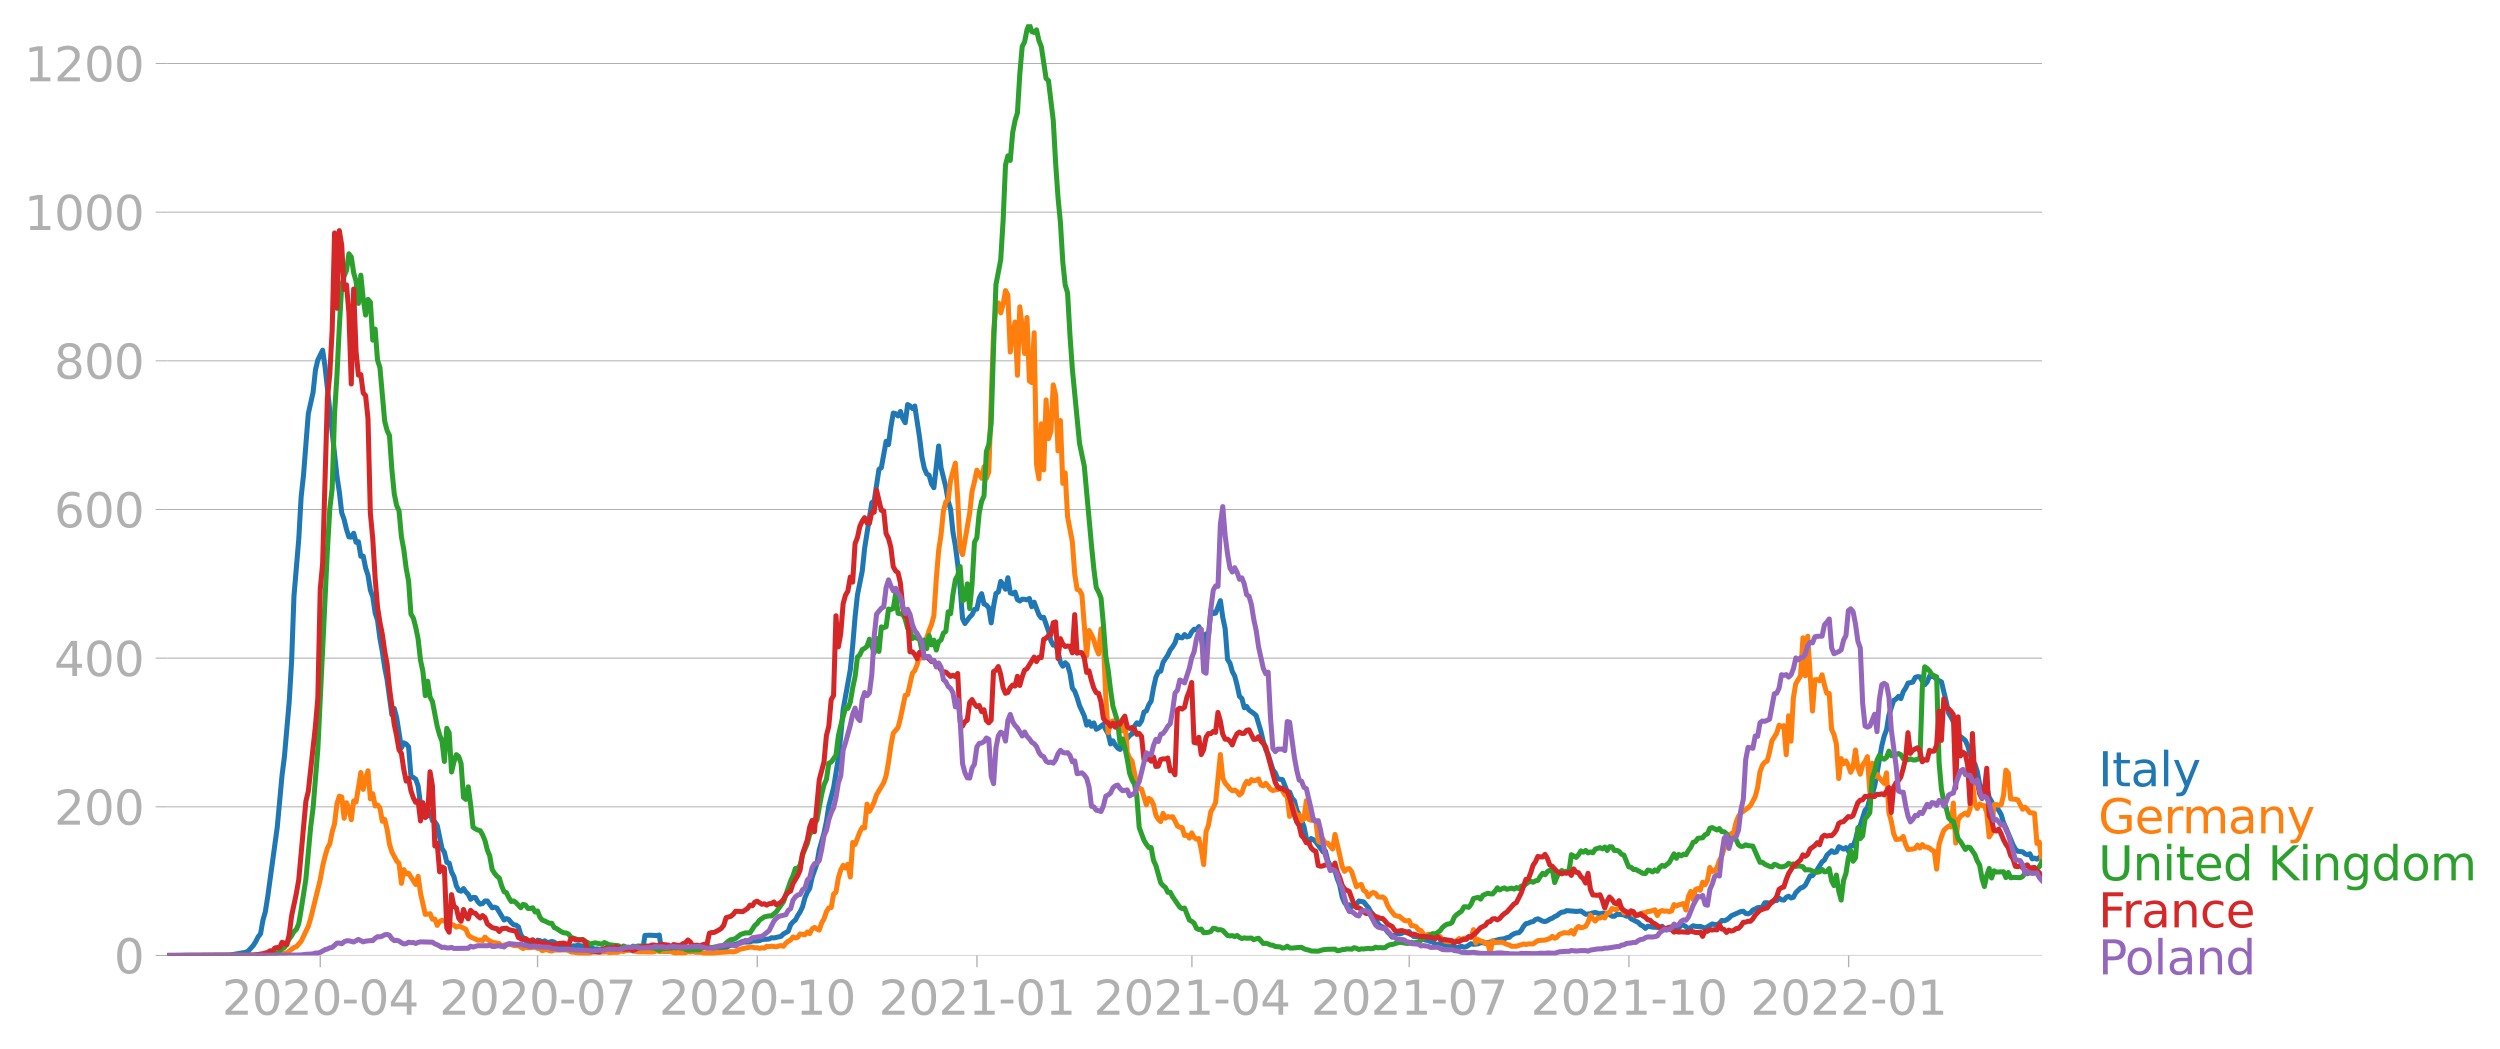 <svg xmlns:xlink="http://www.w3.org/1999/xlink" width="992.186" height="416.199" viewBox="0 0 744.14 312.149" xmlns="http://www.w3.org/2000/svg"><defs><style>*{stroke-linejoin:round;stroke-linecap:butt}</style></defs><g id="figure_1"><path d="M0 312.15h744.14V0H0v312.15z" style="fill:none" id="patch_1"/><g id="axes_1"><path d="M49.83 284.4h558V7.2h-558v277.2z" style="fill:none" id="patch_2"/><g id="matplotlib.axis_1"><g id="xtick_1"><g id="line2d_1"><defs><path id="ma33c005850" d="M0 0v3.5" style="stroke:#b0b0b0;stroke-width:.4"/></defs><use xlink:href="#ma33c005850" x="95.323" y="284.4" style="fill:#b0b0b0;stroke:#b0b0b0;stroke-width:.4"/></g><g style="fill:#b0b0b0" transform="matrix(.14 0 0 -.14 66.075 302.038)" id="text_1"><defs><path id="DejaVuSans-32" d="M1228 531h2203V0H469v531q359 372 979 998 621 627 780 809 303 340 423 576 121 236 121 464 0 372-261 606-261 235-680 235-297 0-627-103-329-103-704-313v638q381 153 712 231 332 78 607 78 725 0 1156-363 431-362 431-968 0-288-108-546-107-257-392-607-78-91-497-524-418-433-1181-1211z" transform="scale(.016)"/><path id="DejaVuSans-30" d="M2034 4250q-487 0-733-480-245-479-245-1442 0-959 245-1439 246-480 733-480 491 0 736 480 246 480 246 1439 0 963-246 1442-245 480-736 480zm0 500q785 0 1199-621 414-620 414-1801 0-1178-414-1799Q2819-91 2034-91q-784 0-1198 620-414 621-414 1799 0 1181 414 1801 414 621 1198 621z" transform="scale(.016)"/><path id="DejaVuSans-2d" d="M313 2009h1684v-512H313v512z" transform="scale(.016)"/><path id="DejaVuSans-34" d="M2419 4116 825 1625h1594v2491zm-166 550h794V1625h666v-525h-666V0h-628v1100H313v609l1940 2957z" transform="scale(.016)"/></defs><use xlink:href="#DejaVuSans-32"/><use xlink:href="#DejaVuSans-30" x="63.623"/><use xlink:href="#DejaVuSans-32" x="127.246"/><use xlink:href="#DejaVuSans-30" x="190.869"/><use xlink:href="#DejaVuSans-2d" x="254.492"/><use xlink:href="#DejaVuSans-30" x="290.576"/><use xlink:href="#DejaVuSans-34" x="354.199"/></g></g><g id="xtick_2"><use xlink:href="#ma33c005850" x="160.008" y="284.4" style="fill:#b0b0b0;stroke:#b0b0b0;stroke-width:.4" id="line2d_2"/><g style="fill:#b0b0b0" transform="matrix(.14 0 0 -.14 130.76 302.038)" id="text_2"><defs><path id="DejaVuSans-37" d="M525 4666h3000v-269L1831 0h-659l1594 4134H525v532z" transform="scale(.016)"/></defs><use xlink:href="#DejaVuSans-32"/><use xlink:href="#DejaVuSans-30" x="63.623"/><use xlink:href="#DejaVuSans-32" x="127.246"/><use xlink:href="#DejaVuSans-30" x="190.869"/><use xlink:href="#DejaVuSans-2d" x="254.492"/><use xlink:href="#DejaVuSans-30" x="290.576"/><use xlink:href="#DejaVuSans-37" x="354.199"/></g></g><g id="xtick_3"><use xlink:href="#ma33c005850" x="225.405" y="284.4" style="fill:#b0b0b0;stroke:#b0b0b0;stroke-width:.4" id="line2d_3"/><g style="fill:#b0b0b0" transform="matrix(.14 0 0 -.14 196.157 302.038)" id="text_3"><defs><path id="DejaVuSans-31" d="M794 531h1031v3560L703 3866v575l1116 225h631V531h1031V0H794v531z" transform="scale(.016)"/></defs><use xlink:href="#DejaVuSans-32"/><use xlink:href="#DejaVuSans-30" x="63.623"/><use xlink:href="#DejaVuSans-32" x="127.246"/><use xlink:href="#DejaVuSans-30" x="190.869"/><use xlink:href="#DejaVuSans-2d" x="254.492"/><use xlink:href="#DejaVuSans-31" x="290.576"/><use xlink:href="#DejaVuSans-30" x="354.199"/></g></g><g id="xtick_4"><use xlink:href="#ma33c005850" x="290.801" y="284.4" style="fill:#b0b0b0;stroke:#b0b0b0;stroke-width:.4" id="line2d_4"/><g style="fill:#b0b0b0" transform="matrix(.14 0 0 -.14 261.553 302.038)" id="text_4"><use xlink:href="#DejaVuSans-32"/><use xlink:href="#DejaVuSans-30" x="63.623"/><use xlink:href="#DejaVuSans-32" x="127.246"/><use xlink:href="#DejaVuSans-31" x="190.869"/><use xlink:href="#DejaVuSans-2d" x="254.492"/><use xlink:href="#DejaVuSans-30" x="290.576"/><use xlink:href="#DejaVuSans-31" x="354.199"/></g></g><g id="xtick_5"><use xlink:href="#ma33c005850" x="354.775" y="284.4" style="fill:#b0b0b0;stroke:#b0b0b0;stroke-width:.4" id="line2d_5"/><g style="fill:#b0b0b0" transform="matrix(.14 0 0 -.14 325.527 302.038)" id="text_5"><use xlink:href="#DejaVuSans-32"/><use xlink:href="#DejaVuSans-30" x="63.623"/><use xlink:href="#DejaVuSans-32" x="127.246"/><use xlink:href="#DejaVuSans-31" x="190.869"/><use xlink:href="#DejaVuSans-2d" x="254.492"/><use xlink:href="#DejaVuSans-30" x="290.576"/><use xlink:href="#DejaVuSans-34" x="354.199"/></g></g><g id="xtick_6"><use xlink:href="#ma33c005850" x="419.461" y="284.4" style="fill:#b0b0b0;stroke:#b0b0b0;stroke-width:.4" id="line2d_6"/><g style="fill:#b0b0b0" transform="matrix(.14 0 0 -.14 390.213 302.038)" id="text_6"><use xlink:href="#DejaVuSans-32"/><use xlink:href="#DejaVuSans-30" x="63.623"/><use xlink:href="#DejaVuSans-32" x="127.246"/><use xlink:href="#DejaVuSans-31" x="190.869"/><use xlink:href="#DejaVuSans-2d" x="254.492"/><use xlink:href="#DejaVuSans-30" x="290.576"/><use xlink:href="#DejaVuSans-37" x="354.199"/></g></g><g id="xtick_7"><use xlink:href="#ma33c005850" x="484.857" y="284.4" style="fill:#b0b0b0;stroke:#b0b0b0;stroke-width:.4" id="line2d_7"/><g style="fill:#b0b0b0" transform="matrix(.14 0 0 -.14 455.609 302.038)" id="text_7"><use xlink:href="#DejaVuSans-32"/><use xlink:href="#DejaVuSans-30" x="63.623"/><use xlink:href="#DejaVuSans-32" x="127.246"/><use xlink:href="#DejaVuSans-31" x="190.869"/><use xlink:href="#DejaVuSans-2d" x="254.492"/><use xlink:href="#DejaVuSans-31" x="290.576"/><use xlink:href="#DejaVuSans-30" x="354.199"/></g></g><g id="xtick_8"><use xlink:href="#ma33c005850" x="550.253" y="284.4" style="fill:#b0b0b0;stroke:#b0b0b0;stroke-width:.4" id="line2d_8"/><g style="fill:#b0b0b0" transform="matrix(.14 0 0 -.14 521.005 302.038)" id="text_8"><use xlink:href="#DejaVuSans-32"/><use xlink:href="#DejaVuSans-30" x="63.623"/><use xlink:href="#DejaVuSans-32" x="127.246"/><use xlink:href="#DejaVuSans-32" x="190.869"/><use xlink:href="#DejaVuSans-2d" x="254.492"/><use xlink:href="#DejaVuSans-30" x="290.576"/><use xlink:href="#DejaVuSans-31" x="354.199"/></g></g></g><g id="matplotlib.axis_2"><g id="ytick_1"><path d="M49.83 284.4h558" clip-path="url(#p6f557801d2)" style="fill:none;stroke:#b0b0b0;stroke-width:.3;stroke-linecap:square" id="line2d_9"/><g id="line2d_10"><defs><path id="m633c1eaaa5" d="M0 0h-3.5" style="stroke:#b0b0b0;stroke-width:.3"/></defs><use xlink:href="#m633c1eaaa5" x="49.83" y="284.4" style="fill:#b0b0b0;stroke:#b0b0b0;stroke-width:.3"/></g><use xlink:href="#DejaVuSans-30" style="fill:#b0b0b0" transform="matrix(.14 0 0 -.14 33.922 289.719)" id="text_9"/></g><g id="ytick_2"><path d="M49.83 240.15h558" clip-path="url(#p6f557801d2)" style="fill:none;stroke:#b0b0b0;stroke-width:.3;stroke-linecap:square" id="line2d_11"/><use xlink:href="#m633c1eaaa5" x="49.83" y="240.149" style="fill:#b0b0b0;stroke:#b0b0b0;stroke-width:.3" id="line2d_12"/><g style="fill:#b0b0b0" transform="matrix(.14 0 0 -.14 16.108 245.468)" id="text_10"><use xlink:href="#DejaVuSans-32"/><use xlink:href="#DejaVuSans-30" x="63.623"/><use xlink:href="#DejaVuSans-30" x="127.246"/></g></g><g id="ytick_3"><path d="M49.83 195.898h558" clip-path="url(#p6f557801d2)" style="fill:none;stroke:#b0b0b0;stroke-width:.3;stroke-linecap:square" id="line2d_13"/><use xlink:href="#m633c1eaaa5" x="49.83" y="195.898" style="fill:#b0b0b0;stroke:#b0b0b0;stroke-width:.3" id="line2d_14"/><g style="fill:#b0b0b0" transform="matrix(.14 0 0 -.14 16.108 201.217)" id="text_11"><use xlink:href="#DejaVuSans-34"/><use xlink:href="#DejaVuSans-30" x="63.623"/><use xlink:href="#DejaVuSans-30" x="127.246"/></g></g><g id="ytick_4"><path d="M49.83 151.647h558" clip-path="url(#p6f557801d2)" style="fill:none;stroke:#b0b0b0;stroke-width:.3;stroke-linecap:square" id="line2d_15"/><use xlink:href="#m633c1eaaa5" x="49.83" y="151.647" style="fill:#b0b0b0;stroke:#b0b0b0;stroke-width:.3" id="line2d_16"/><g style="fill:#b0b0b0" transform="matrix(.14 0 0 -.14 16.108 156.966)" id="text_12"><defs><path id="DejaVuSans-36" d="M2113 2584q-425 0-674-291-248-290-248-796 0-503 248-796 249-292 674-292t673 292q248 293 248 796 0 506-248 796-248 291-673 291zm1253 1979v-575q-238 112-480 171-242 60-480 60-625 0-955-422-329-422-376-1275 184 272 462 417 279 145 613 145 703 0 1111-427 408-426 408-1160 0-719-425-1154Q2819-91 2113-91q-810 0-1238 620-428 621-428 1799 0 1106 525 1764t1409 658q238 0 480-47t505-140z" transform="scale(.016)"/></defs><use xlink:href="#DejaVuSans-36"/><use xlink:href="#DejaVuSans-30" x="63.623"/><use xlink:href="#DejaVuSans-30" x="127.246"/></g></g><g id="ytick_5"><path d="M49.83 107.397h558" clip-path="url(#p6f557801d2)" style="fill:none;stroke:#b0b0b0;stroke-width:.3;stroke-linecap:square" id="line2d_17"/><use xlink:href="#m633c1eaaa5" x="49.83" y="107.397" style="fill:#b0b0b0;stroke:#b0b0b0;stroke-width:.3" id="line2d_18"/><g style="fill:#b0b0b0" transform="matrix(.14 0 0 -.14 16.108 112.715)" id="text_13"><defs><path id="DejaVuSans-38" d="M2034 2216q-450 0-708-241-257-241-257-662 0-422 257-663 258-241 708-241t709 242q260 243 260 662 0 421-258 662-257 241-711 241zm-631 268q-406 100-633 378-226 279-226 679 0 559 398 884 399 325 1092 325 697 0 1094-325t397-884q0-400-227-679-226-278-629-378 456-106 710-416 255-309 255-755 0-679-414-1042Q2806-91 2034-91q-771 0-1186 362-414 363-414 1042 0 446 256 755 257 310 713 416zm-231 997q0-362 226-565 227-203 636-203 407 0 636 203 230 203 230 565 0 363-230 566-229 203-636 203-409 0-636-203-226-203-226-566z" transform="scale(.016)"/></defs><use xlink:href="#DejaVuSans-38"/><use xlink:href="#DejaVuSans-30" x="63.623"/><use xlink:href="#DejaVuSans-30" x="127.246"/></g></g><g id="ytick_6"><path d="M49.83 63.146h558" clip-path="url(#p6f557801d2)" style="fill:none;stroke:#b0b0b0;stroke-width:.3;stroke-linecap:square" id="line2d_19"/><use xlink:href="#m633c1eaaa5" x="49.83" y="63.146" style="fill:#b0b0b0;stroke:#b0b0b0;stroke-width:.3" id="line2d_20"/><g style="fill:#b0b0b0" transform="matrix(.14 0 0 -.14 7.2 68.465)" id="text_14"><use xlink:href="#DejaVuSans-31"/><use xlink:href="#DejaVuSans-30" x="63.623"/><use xlink:href="#DejaVuSans-30" x="127.246"/><use xlink:href="#DejaVuSans-30" x="190.869"/></g></g><g id="ytick_7"><path d="M49.83 18.895h558" clip-path="url(#p6f557801d2)" style="fill:none;stroke:#b0b0b0;stroke-width:.3;stroke-linecap:square" id="line2d_21"/><use xlink:href="#m633c1eaaa5" x="49.83" y="18.895" style="fill:#b0b0b0;stroke:#b0b0b0;stroke-width:.3" id="line2d_22"/><g style="fill:#b0b0b0" transform="matrix(.14 0 0 -.14 7.2 24.214)" id="text_15"><use xlink:href="#DejaVuSans-31"/><use xlink:href="#DejaVuSans-32" x="63.623"/><use xlink:href="#DejaVuSans-30" x="127.246"/><use xlink:href="#DejaVuSans-30" x="190.869"/></g></g></g><path d="m49.83 284.4 18.482-.095 4.975-.885.711-.442 1.422-1.58.71-1.139.711-1.422.711-.885.711-4.046.71-2.497.712-4.456 2.843-20.735 1.422-15.393.71-5.595 1.422-16.34.711-11.917.71-19.534 1.423-16.91.71-12.58.711-6.574 1.422-18.238 1.422-6.353.71-6.67.711-2.97 1.422-2.908.71 4.836 3.555 32.65.71 4.742.711 6.195.711 1.96.711 2.97.71 2.213.712.063.71-1.137.711 2.686.711-.158.711 4.33.71-.063.712 3.54.71 2.15.711 4.456.711 1.928.711 4.9.71 2.117.712 5.468.71 3.825.711 4.804.711 3.604 1.422 10.43.71-1.865.711 2.719 1.422 8.976.711-1.454.71.348.712.822.71 8.85.711.284.711.506.71 2.023.712 5.5.71.38.711.03.711 1.297.711.632.71 2.528.712.316.71 1.075 1.422 6.89.711 1.075.71 3.003.712.221.71 2.655.711 1.391.711 2.718.711 1.36.71.252.712-.79.71 1.012.711.727.711 1.453.711-.568.71.063.712 1.232.71.696.711-.158.711-.759h.711l1.422 2.023.71-.19.711.285 2.133 3.54.71-.41.711.284.711.916.711.632.71.095.712.506.71 2.339.711 1.011.711.538.711 1.296.71.063.712.537.71-.158.711-1.644.711.127.711.474.71-.41.712.473.71-.063.711-.221.711.19.711.568.71.095.712.443 1.421-.222.711.411.71.064.712-.253.71.031.711-.221.711.19 1.422.063.71.126.712.316 1.421.475.711-.064.71.253 2.133.443.711-.127 1.422-.095.71-.22.711.189 1.422-.221.711.19.71-.254 1.422.443 2.844-.032.71-4.583 1.422-.063 2.133.126.71-.19.711 4.9 1.422-.095.71.032.712-.19 3.554.126.71-.126.712.221 1.421-.221.711-.474 2.132-.348.711-.253 1.422.032.71.316 4.266-.063.71-.57.711-.252 1.422-.253 1.422-.569.71-.316.711.221 1.422-.031.71-.316h1.423l.71-.095.711-.316 2.133-.158.71-.38.711.064 2.133-.474.71-.727 1.422-.79.711-1.929.71-.853.712-.569.71-1.36.711-1.074.711-1.517.711-2.655.71-1.675.712-1.138.71-3.287 1.422-4.014.711-4.173 1.422-5.025.71-3.414.711-4.615 1.422-5.436 1.422-8.819.71-6.669.711-7.807 2.133-11.821.71-7.175.711-8.566.711-6.575 1.422-7.048.71-6.796 2.133-13.56.711-.537 1.422-9.387.71-.506 1.422-7.839.711.98.71-5.342.712-4.045.71.19.711.663.711-1.328.711 2.15.71 1.2.712-5.404.71.41.711.76.711-.728 1.422 9.325.71 5.847.711 3.35.711 1.676.711.41.711 2.53.71 1.169 1.422-12.422.711 6.448 1.422 5.784.71 4.172.712 2.403.71 6.89.711 4.014.711 5.626.71 6.796.712 9.23.71 1.485 1.422-1.928.711-.695.71-1.58.712-.095.71-3.256.711-1.328.711 3.066.711.316.71.854.712 4.457.71-4.995.711-3.76.711-.443.711-3.161.71 1.043.712 1.296.71-3.414.711 4.52.711.253.71-.506.712 2.244.71.411.711-.537.711.032.711.158.71-.411.712 2.465.71-1.359 1.422 3.761.711.917.71-.158 1.423 4.077.71 2.877.711 1.327.711-.284.71 2.244.712 3.16.71 1.138.711-1.043.711.696.711 2.434.71 4.425.712.948.71 1.928.711 2.339 1.422 3.098.71 2.718.712-1.043.71 1.39.711-1.011.711 1.896.71-.347 1.423-1.138.71 1.612.711 1.233.711 3.002.71-.916.712 1.264.71.885.711.411 1.422-1.897.71-1.39.712-.854.71-.474.711-2.276.711-1.043.711.475.71-1.075.712-2.624.71-.316.711-1.801.711-1.138.711-3.983.71-3.129.712-1.58.71-.19.711-2.655 1.422-2.15.71-1.548.712-.917.71-1.17.711-2.243.711.663.71.095.712-.98.71.696.711-.222.711-1.295.711-.759.71.126.712-.916 1.421 7.238.711-5.057.711.442.71-7.49.712 1.01.71-.157 1.422-3.699.711 4.995.71 3.382.712 9.134.71 1.075.711 2.528.711 1.328.711 2.718.71 3.32.712.631.71 2.75.711-.38.711 1.075 1.422 1.012.71.632 1.422 4.773.711 3.034.71 2.308.712 1.422 1.421 4.583.711.948.711 1.77 1.422.222 1.421 3.54.711.158.711 1.801.71.79.712 2.782.71 1.454 1.422 3.414.711 3.571.71 1.17.712-1.138.71.348.711.663 2.133 2.94.71-.221.711 2.907.711 1.328 1.422 1.77.71 2.307.712 1.865.71 3.54.711 1.676.711.821.71-.22.712.536.71-.284.711-.474.711-.917 1.422.285 1.421 1.707.711 1.232.711.79.711 1.612.71 1.075.712.759.71.284.711.474.711 1.012.71.695.712.853.71-.663.711-.38.711.095.711-.221.71-.348.712.19.71-.348.711.885.711.57.711.062.71-.094.712.569 1.421.568.711.095.711.316.71.158.712.57.71.126.711-.285.711.127.711.442.71-.031 1.422.316.711.316.711.063 1.422-.38.71.254.711-.127 1.422-.916.71.19 1.423-.159.71-.348 1.422.127 1.422-.285 1.421-.442 1.422-.38 1.422-.189.71-.316.711-.095.711-.664.711-.379.71-.253.712-.063.71-.727.711-1.201.711-.79.711-.127.71-.347.712-.127.71-.632.711-.19 1.422.696.71.126.712-.284.71-.443.711-.284.711-.474.71-.317.712-.6.71-.411.711-.063.711-.38 2.133.159.71.094 1.422-.158 1.422.98 1.422-.158.71-.253.711-.126 1.422.442.71-.252 2.133.474.711.442.71.032.712-.57 1.421.032.711.127.71.38h.712l.71.79 2.133 1.074.71.759.712.316.71.695.711-.664 1.422.285 2.133.126.71-.38.711 1.012.711.095.71-.316.712-.664 2.132.348.711-.79h.71l.712.442.71.696 1.422-.98.71.19.712.063.71-.064 1.422.538 2.133-1.265.71.19h.711l.711-.38.711-.853.71.095.712-.253.71-.537.711-.695 2.844-1.265.71-.063.711.632.711.127.711-.316.71-.822.712-.285.71-.41 1.422-.159.71-1.295.712-.032.71.158.711-.19.711-.569.711-.031.71-.727.712.474.71.126.711-.853.711-.316.711.537.71-.221.712-1.39 1.421-1.392.711-.19.711-.663 1.422-2.75.71-.063 1.422-1.833 1.422-2.276.71-.537.711-1.423 1.422-1.327.711.505.71-.158.712-1.548 1.421.695.711-.442.71 1.043.712-1.644.71.063.711-1.801.711-3.003.711-1.328 1.422-4.456.71-.759.711-2.75.711-1.106.711-2.592.71-3.73 1.423-8.25.71-2.876.711-1.896.711-4.425 1.422-4.299.71-.41.711-.79.711.663.711-2.055.71-1.074.712-1.486 1.421-.284.711-1.391.71-.253.712.095.71 1.296.711 1.011.711-.79.711-1.738.71.063.712.19.71.726 1.422.727 1.422 5.943.71 3.35.712 1.201.71 1.423.711.853.711 3.35.71.158 1.423 1.17.71 1.58.711 2.529.711 2.086.71.822.712 2.244.71 3.825.711 1.327 1.422-.284.71 2.813.712 1.2.71 2.024.711-.538 1.422 2.403.71 2.433.712 1.55 1.421 3.381.711 1.707.71 1.264.712.6 1.421.159.711.6.711.253.71-.284.712 1.517.71-.221.711.316 1.422-1.043h0" clip-path="url(#p6f557801d2)" style="fill:none;stroke:#1f77b4;stroke-width:1.5;stroke-linecap:square" id="line2d_23"/><path d="m49.83 284.4 31.276-.095 1.422-.19 1.422-.19.71-.22.711-.095 2.133-1.58.71-.253 1.422-1.58 2.133-4.49.71-2.338 2.844-11.537.71-3.983.712-2.939.71-2.465.711-1.265.711-3.603.711-2.402.71-5.942.712-2.245.71.253.711 6.322.711-4.615.71 1.707.712 3.35.71-5.594.711.316 1.422-8.787.71 5.025.712-3.287.71-2.244.711 8.345.711-1.518.711 3.635.71-.316.712.885.71 3.983.711-.538.711 2.94.711 4.425.71 2.276 1.422 2.718.711.727.711 5.942.711-4.077.71 1.233.712-.158 2.132 3.35.71-2.434.712 5.026 1.421 6.29 1.422-.19.71 1.612.712-.031.71 1.896.711-1.138.711-.38.711.254.71.063 1.423.948.71.221.711.538.711-.285.71.222 1.423.726.71 1.739.711.537 1.422.632.71.348.711-.063.711.158.711-1.043.711.727 1.422.79 2.132.41.71.886.712-.474 1.421-.158.711.063.711.253.71.063.712-.063.71.537.711.38.711-.411.711.158h.71l.712-.127.71.032.711.284.711.032.711.664.71-.222.712-.094.71.284.711.126.711-.284 3.554-.032.711.19.71.38 2.844.41h1.422l1.422-.063.71-.284h2.844l1.421-.064.711.222 1.422-.095.71.031.711-.094.711-.38.711.222.711-.348h1.422l.71-.032.711.127.711.347 1.422-.031 2.843.063.71-.095.712-.316.71.316 2.844-.126.71.126.712.285.71.094.711-.094.711.063 1.422-.032.71-.347.711.158.711-.158.711.22 2.132.032.711.285.711-.095.711.063 6.397-.474.711.063.711-.126 1.422-.695 2.843-.57h.71l.712.19.71-.031.711.19.711-.159.711.095.71-.537.712.095.71-.127 1.422.19.711-.253.71-.127.712.222.71-.948.711-.57.711-.347.71-.917.712.285.71-.222.711-.948 1.422.221.71-.821.712.505.71-1.422.711-.442.711.474.711.316.71-2.15.712-1.2.71-2.15.711-1.106.711-.095.711-4.014.71-.57.712-4.266.71-2.34.711-1.39.711.822.711-1.138.71 3.793.712-10.273.71.6 1.422-3.76.711-1.296.71.126.712-7.08.71 2.15.711-1.233.711-1.58.71-2.15 2.133-3.572.711-2.118.711-3.982.71-4.994.712-3.635 1.421-1.707.711-2.75 1.422-6.795.71-.253 1.422-6.353.711-.79.711-1.802.71-2.687.712.759.71-5.247.711-.727.711-2.244.711-1.77.71-2.624.712-10.81.71-8.565.711-4.742.711-7.08.71-2.655.712-.727.71-5.752 1.422-5.058.711 10.526.71 15.077.712 1.612 1.421-8.218.711-4.173.711-6.48.71-2.812.712-3.445 1.421 2.402.711-3.445.711 3.445.71-1.897 1.422-41.659.711-7.744.711-.885.711 2.971.71-2.56.712-4.077.71 1.296.711 16.973.711-5.816.71-3.097.712 15.835.71-20.355.711 6.132.711 7.744.711-10.715.71 18.933.712.442.71-14.824.711 39.257.711 4.235.711-16.404.71 13.718.712-20.83.71 11.537.711-2.054.711-13.94.711 3.003.71 16.658.712-9.072.71 18.712.711-3.13.711 13.055 1.422 7.46.71 9.671.711 4.52.711.253.711 1.264 1.422 18.206.71-7.49.711 1.232.711 1.612.711 2.434.71 1.707.712-7.46.71 3.761.711 16.373.711 10.747.711-3.16.71-.349.712.095.71 1.739.711.316.711.822.711-3.035.71 9.42.712 1.706.71.854 1.422 7.08.711 1.106.71.221 1.422 4.678.711-1.928.711.443.711 1.454.71 3.16.712 1.17.71.664.711-2.434.711 1.422.71-.474.712.19.71-.158.711 1.264.711 1.517.711.348.71.158.712 2.307.71-.126.711.916.711-1.548.711 1.327.71.538.712-.19.71 3.287.711 4.457.711-9.799.711-1.896.71-4.078.712-1.169.71-1.517 1.422-14.287.711 6.954.71 1.549.712.758.71.948.711.538.711-.158.711.442.71 1.012.712-.632.71-2.118.711-1.296.711.632.71-1.17.712.348.71-.158.711-.38.711 1.803.711.252.71-.758.712.79.71.98.711.38.711-.222.711-.063.71-.632.712.948.71 1.232.711.57.711 5.847.711-3.73 1.422 3.698.71-.347.711 1.706.711-.569.711-5.404.71 5.53.712.285.71-.379.711.695.711 5.943.71.41.712-.948.71 1.107h.711l1.422 1.738.71-4.362 1.423 6.164.71 3.35.711 1.486.711-.727.71-.095.712.916 1.421 4.489.711-.474.711-.222.71 1.77.712.411.71 1.454.711-.885.711-.347.711.284.71.98.712.126.71-.063.711.57.711 1.864.71 1.233 1.423 1.801.71.222.711.094 1.422 1.201.71.158.712-.126.71 1.549.711.031.711.253.71.917.712.221.71 1.012.711.632.711-.538.711.032.71-.095.712.063.71.727.711-.031.711.916.711.443.71.158.712.032.71-.222.711.253.711-.38.711-.6.71.38.712-.474 2.132-.222.71-2.339.712 3.983.71-1.012.711.443.711.095.711.632.71-.19.712 2.877.71-3.54.711.537 2.133-.095 1.422.632.71.19.711.41 1.422-.03 2.132-.665.711.158.711-.19h1.422l1.421-.98 2.133-.157 1.421-.443.711-.663.711.569.71-.317.712-.853 1.421-.506 1.422.127.71-.727.712 1.043.71-1.612.711-.664.711.38.711-.127.71-.316.712-1.201.71-2.118.711 1.043.711.727.711-.885h.71l.712-.38.71.348.711-1.485.711-.127.711-1.2.71.252.712.063.71-.6.711.126.711 1.486 1.422-.348.71.57.711.126.711.347.711-.284.71-.032.712-.442.71.031.711-.442h.711l1.422-.474.71 1.706.712-1.169.71-.316.711.221.711-.095.71.222.712-.222.71-1.896.711.442.711-.347 1.422-.411.71 1.928.711-3.951.711-1.58.711 2.402.71-2.94.712-.316.71.506.711-2.402.711.758.711-1.296.71-3.856.712 1.201.71-.126.711-1.043.711-2.055.711-1.39.71-2.213.712-1.138.71-2.781.711-.538.711-.284.711-3.098.71-1.738.712-.98 2.132-1.549.711-.632 1.422-2.687.71-2.655.711-4.74.711-1.929.71-.948.712-.316.71-2.624.711-3.413 1.422-2.276.71-2.37.712.379.71-.253.711 8.66.711-11.6.711 7.555.71-12.928.712-4.172 1.421-2.37.711-11.285.711 11.284.71-11.758 1.423 22.252.71-9.293.711-.063.711.348.71-1.77.712 3.066.71 2.433.711.064.711 10.683.711 1.549.71 2.781.712 10.304.71-5.942.711 1.549.711-.853.71 1.327.712 2.055.71-1.55.711-5.088.711 5.342.711 1.865.71-2.75.712-.98.71-1.486.711 10.4.711-8.44.711 4.014.71-.758.712 1.137 1.421 1.58.711-3.097.711 11.79.71 2.56.712 3.73.71 1.738 1.422-.158.711-.758.71 2.37.712 1.55 1.421-.159.711-.19.71-.98.712.854.71-1.011.711.726.711.032.711.285.71.6.712.348.71 5.31.711-7.301.711-2.34.711-1.864.71-.727.712-.538.71.222.711-7.112.711 11.916.711-6.859.71-1.17 1.423-.916.71.632.711-1.865.711-7.933.71 6.416.712 1.39.71-1.358.711.474.711.031.711 2.181.71 7.144.712-1.107.71-8.502.711-.032.711.19.71-.095.712-2.75.71-7.586.711.885.711 7.65 1.422.158.71.158 1.422 2.781.711-.6.711.663.71.98.712.032.71.19.711 8.913.711-.411.711 5.31h0" clip-path="url(#p6f557801d2)" style="fill:none;stroke:#ff7f0e;stroke-width:1.5;stroke-linecap:square" id="line2d_24"/><path d="m49.83 284.4 29.144-.095.71-.126 2.133-.063 2.133-1.707.71-.411.711-1.106.711-1.391.711-.98.71-1.233.712-.664.71-1.675.711-4.14 1.422-9.198 1.422-15.52.71-5.594 1.422-17.542 2.843-59.139.711-12.327.711-6.1.711-22.252.71-11.315.712-14.603.71-12.2.711-2.782.711-1.739.71-4.962.712.948.71 4.71.711 2.497.711 6.606.711-8.376.71 7.048.712 4.805.71-4.647.711.822.711 11.284.711-3.287.71 9.26.712 2.213 1.421 15.962.711 2.75.711 1.517.71 10.083.712 7.27.71 3.477.711 1.549.711 7.712.711 3.856.71 5.595.712 3.761.71 9.862.711 1.17.711 2.717.71 3.509.712 6.321.71 3.288.711 7.238.711-4.299.711 4.741.71 1.328 1.423 7.396.71 2.529.711 1.865.711 6.037.71-9.862.712 1.328.71 11.663.711-2.971.711-2.181.711.569.71 2.086.712 10.083.71.569.711-3.73.711 5.31.711 6.7.71.507.712.347.71.19.711 1.233.711 1.706.711 2.845.71 1.739.712 4.014.71 1.138.711.853.711.569.71 2.37.712 1.707.71.285.711 1.485.711 1.138.711-.158.71.474 1.423 1.55.71-1.012.711.22.711.98.71.032.712-.22.71 1.263.711-.316.711 1.834.711.885.71.252 1.422.696h.711l.711 1.264.711.316 1.422.948.71.317.711.031.711.316.71.98 2.133.727 1.422-.063.71.6.712.285.71.474 1.422-.38.711.096 1.422.347.71-.537 1.422.664 2.843.316.711.632.711-.57 1.422.57h.71l.711-.537.711.158.711-.19 2.843.032.711.474 1.422.126 1.422.664.71-.474 2.844-.19 1.421-.41 1.422.347.71.031.712.411.71.222 2.133-.095 1.422-.032.71-.916 2.844.284 1.421-.284.711.158.711-.38.71-.221 1.423-1.233.71-.41.711-.064.711-.316 1.422-1.138 1.421-.474 1.422-.031 1.422-2.181.71-.6.711-1.012 1.422-.949 1.422-.316.71.032 1.422-1.233 2.133-3.003 2.132-6.163.71-1.549.712-2.18.71-.064.711-.948.711-3.098 1.422-3.319.71-2.781.712-.759.71-2.655.711-.695 1.422-7.744.71-2.876.712-1.58.71-4.805.711-.348 1.422-2.023.71-5.752.712-3.098 1.421-5.31.711.19.71-1.865.712-4.267.71-3.287.711-5.848.711-.664.711-1.548.71-.38.712-.6.71-2.118 1.422 4.046.71-4.267.712 3.856.71-7.301.711.22.711-.284.711-5.246.71.126.712-.285.71-4.393.711 5.816 1.422.284.71 1.486.712 2.655.71.506.711 2.591.711-.505.711.442.71.127.712 3.635.71-3.224.711 2.528.711-3.888.711 2.75.71-1.39.712 2.94.71-2.498.711-.506.711-2.054.71-.474.712-5.848.71.57.711-5.848.711-4.236.711-1.359.71-2.592.712 10.21.71-.57.711-4.488.711 7.365.711-7.428.71-12.327.712-1.359.71-7.428.711-3.413.711-1.58.711-13.244.71-2.023.712-6.353.71-22.6.711-18.68 1.422-7.428.71-11.6.712-16.563.71-2.75.711 1.36.711-8.25.71-3.603.712-2.308.71-11.631.711-8.123.711-1.36.711-3.634.71-1.644.712 2.213.71.252.711-.758.711 3.16.711 1.802 1.422 9.483.71.663 1.422 11.79.711 12.77.71 10.209.712 7.396.71 11.853.711 6.796.711 2.339.711 12.58.71 10.114 2.133 22.094 1.422 6.827 2.132 23.421.711 7.144.711 5.531.71 1.36.712 1.738.71 7.933.711 9.388.711 4.14.711 5.911.71 4.9 1.423 4.646.71 6.48.711-1.423.711 2.592.71 3.476.712 4.173.71 1.96.711 1.232.711 3.54.711 9.388 1.422 3.824.71 1.17.711.948.711.032.711 3.824.71 1.549 1.422 5.12.711.822.711.569.71 1.454.712-.063.71 1.359 2.133 3.13.71.41.712-.158 1.421 3.54.711.38.711.6.71 1.517.712.348.71-.158.711 1.106 1.422-.126.71-.253.712-.949.71.095.711.411.711-.095.711.222 1.422 1.517.71.126.711-.095.711.285.711-.316.71.569.712.347.71-.22.711.126 1.422-.064.71.506.712-.284.71-.158 1.422 1.58.71-.095.712.19.71.347.711.064.711.379 1.422.095.71.38.712-.127.71-.443.711.506.711.063 2.132-.221h.711l.711.41.711.254.71.126.712.284 2.132.064 1.422-.443 1.421-.126 2.133-.032.71.474.712-.095.71-.252.711-.032.711-.19 1.422.095.71-.442.711.19.711.347.711-.19.71.032 1.422-.19.711.127.711-.095.711-.38.71.19.712-.063.71.063.711-.063.711-.537.71-.316.712-.064 2.132-.663 1.422.19.71.157.712-.031.71-.285.711.158 1.422-.316.71-.442.712-.6.71-.443.711-.095.711-.506.71-.348.712.095 1.421-.948.711-.98.711-.6.71-.411.712-.064.71-.41.711-1.644.711-.727 1.422-1.011.71-1.296h.711l.711.158.711-.917.71-1.707 1.423-.347.71.537.711-1.17 1.422-.6.71.19.712.031.71-.79.711-1.043.711.632.71-.38.712-.22.71.41 1.422-.347.711.284.71-.442.712.316.71-.759.711-.095 1.422-1.074.71-.285.712.316.71-.442.711-.127.711-1.232.71-.885.712.442.71-.948.711-.38.711-.22.711 3.887.71-1.802.712-1.169.71-.632.711.442.711-.22.711.094.71-5.026 1.423.822.71-.822.711-1.138.711.38.71-.506.712.727.71-.285.711.253.711-1.074 1.422-.443.71.348.711-.538.711 1.044.711-1.138.711.031.71 1.107.712-.064.71.316.711.854.711.253 1.422 3.477.71.158.711.663h.711l2.133 1.138.71.063.711-1.043.711.158.711.38.71-.57.712.38.71-1.138.711-.6.711.284 1.422-1.138 1.421-2.592.711 1.328.711-1.138.711.41.71-.473.712.158.71-1.264.711-.949.711-1.517.71-.19.712-.98 1.421-.157.711-.917.711-.253.71-1.675.712-.19 1.421.727.711-.442.711.916.71.032.712.632.71 1.517 1.422-.126.711.316.71 1.549.712.474.71-.032.711-.442.711.253 1.422.126 2.132 4.836.711-.032.71.6 1.423.633.71.158.711-.758.711.19.71.442.712.126.71-.095.711-.316.711-.632.711.348.71-.19.712.759.71-.158.711.063.711.19.711.948.71-.063.712.063.71.347 1.422.348.711-.158.71-.695.712.727.71-.127.711-.853.711 3.666.711 1.391.71-3.13.712 4.837.71 2.623.711-5.879.711-2.054.71-4.583.712-2.213.71 3.16.711-.979.711-9.008.711 3.255.71-.821.712-5.09.71-.79.711-1.042.711-10.4.711-1.896.71-3.287.712-1.486.71.885.711.285.711-.537.711-1.865.71 1.327.712.095 1.421-.695.711.347.711 1.17.71-.127.712.475.71-.285.711.316.711.032.71-.253.712-.063.71-21.462.711-5.974.711.474.711.727.71 1.106 1.423.696.71 25.476.711 7.965.711 3.666.71 1.897.712 2.971.71.727.711.348 1.422 5.152.71.821 1.423 2.34.71-.696.711.158 1.422 2.055.71 1.896.711 1.233.711 4.046.711 2.339.711-3.35.71-2.024.712 2.845.71-2.15.711.38 2.133-.095.71 1.739.711-1.518.711 1.58.711-.126 2.133.095.71-.38.711-.947.711.158.71-.411h1.423l.71-.948.711-.76.711-1.358h0" clip-path="url(#p6f557801d2)" style="fill:none;stroke:#2ca02c;stroke-width:1.5;stroke-linecap:square" id="line2d_25"/><path d="m49.83 284.4 25.59-.063 2.843-.474 1.422-.38.71-.474.711.095.711-.917.711-.158.71.095.712-1.643.71.253.711.474.711-3.003.711-5.563 1.422-6.733.71-4.045 2.133-23.39.71-2.908 2.133-19.534.711-8.25.711-32.302.71-7.744 1.422-49.213.711-7.112.711-13.15.711-28.92.71 22.41.712-23.106.71 4.33.711 13.15.711-1.328.71 8.218.712 21.272.71-28.257.711 18.553.711 7.08.711-.157.71 5.436.712.822.71 6.796.711 28.257.711 7.491.711 11.758.71 8.597.712 4.615.71 3.477.711 5.089.711 3.73.711 7.174 1.422 10.874.71 3.413.711 4.14.711 1.075.711 4.773.71 3.477.712-.79.71 3.698.711 2.054.711 1.36.71-.474.712 6.005.71-5.437.711 4.426.711-.57.711-13.053.71 4.235.712 17.858.71-.821.711 8.502.711-1.454.711.38.71 17.795.712 1.264.71-11.19.711 3.478.711.474.711 3.066.71.916.712-3.508.71 1.801.711.98.711-2.528.711.695.71.19.712.822.71.568.711-.727.711.57.711 1.896 1.422 1.106.71.221.711.095.711.854.71-.822 1.423-.158.71.442 1.422.316.71.127.712 1.896 1.421.664.711-.38.711.538.71.19.712-.348.71.759.711-.19 2.133.474.71.032.711.158.711.6.711-.379.711-.095.71-.253 1.422-.126 1.422.506.71-1.802.712-.032.71.411 2.133-.031.71.474.712 2.592 1.421.284 2.133.285.71-.822 1.422-.411 2.133-.032.71-.38.711.349.711.094.711.38 2.133-.095.71.474 2.133-1.011.71-.19 1.422-.063.711-.127.711-.284.71.031.712.19 1.421-.41 2.133.252.71.569.712-.759 1.421.285.711-.095.71-.474.712-.253.71-.822.711.57.711 1.2.711-.19.71-.031.712.253.71-.348.711-.19.711-.063.711-3.224.71-.19.712-.03 1.421-.728.711-.506.71-.885.712-2.275 1.421-.411.711-.6.711-.917 2.133.126 1.421-.948.711-.98.71.19.712-1.075.71-.285 1.422.917.711-.158.71.41.712-.442h.71l.711-.505.711.821.711-.316.71-.442.712-.822.71-1.296.711-.822.711-.379.71-2.18 1.423-2.435.71-1.612.711-4.836 1.422-4.14.71-3.825.712-1.991.71 3.35 1.422-15.424 1.422-5.374.71-7.807.711-2.718.711-7.965.711-1.233.71-23.737.712 9.26.71-3.918.711-8.914.711-2.56.711-1.233.71-4.172.712 1.517.71-11.442.711-1.833.711-3.287.711-1.58.71-1.044.712 1.549.71.158.711-3.256.711-.063.71-6.574 1.423 6.005.71.158.711 6.796.711 1.36.71 2.717.712 5.753.71 1.264.711.506.711 3.098.711 7.396.71 2.434.712.22.71 10.4h.711l.711.758.711 1.328.71-1.928.712.442.71.885.711.064.711.6.711.759.71-.316.712 1.485.71.221.711 1.107.711.505.71.127 1.423 1.296.71-.348.711.411.711-.948.71 14.318.712 1.36.71-1.328.711-.443.711-5.278.711-.854.71 1.265.712.821.71-.316.711 1.802.711-.537.711 3.192.71.695.712-.79.71-14.476.711-.38.711-1.106.711 2.308.71 3.982.712 1.675.71-.252.711-1.423.711-.79.71.316.712-2.908.71 2.718.711-2.56.711-1.991.711-.41 2.133-3.478.71 1.328.711-1.265.711.095.71-5.436.712-.348.71-.727.711-.316.711-3.54.711-.253.71 10.873.712-5.91.71 1.58.711.758.711-.126.711.063.71 1.96.712-11.379.71 11.474.711-.253.711.126.711 1.517.71 4.33.712-.442.71 2.813.711 2.308.711 1.327.71.253.712 2.465.71 4.931.711 1.012.711.316.711 1.043.71-.885.712 1.17.71-1.297.711.411.711-1.39.711-1.012.71 3.16.712.475.71-.253.711.474.711 1.58.711-.284.71.885.712 6.827.71.032.711-.348.711.854.711-1.264.71 2.844.712-.095.71-1.96.711-.22.711.063.71-.316.712 3.824.71-.158.711 1.328.711-19.344.711-.474.71.252.712-.537.71-2.971.711-1.802.711-2.592.711 17.859.71.158.712-1.707.71 5.152.711-1.422.711-3.73.711-1.106.71.031.712-.663.71.284.711-5.942.711 2.56.711 3.92.71 1.485h.712l.71.569.711 1.138.711-1.96.711-1.359.71-.506.712.411.71-.031.711-.885.711-.158 1.422 2.844.71-.063.711-.727.711 1.264.711.79.71.98 2.844 10.589.711 1.296.71.506.712-.032.71.6.711.19.711 1.897 1.422 5.247.71 2.022.711 1.075.711 3.034.711.727.711 1.36.71-.064.712 1.58.71.728.711.316.711 4.235.71.221.712-.126.71-.284.711-.064.711.664.711.854.71-2.023.712 2.75.71 1.548.711 2.276.711 1.17 1.422.727 1.422 3.824.71.98.711.063.711.443.71.727.712.505.71.032.711-.158.711.664.711.379.71.19.712.379.71.032.711.726.711.917 1.422.727.71 1.106.711.316 1.422-.22 1.422.442.71.474.711.284.711-.158 2.133.759.71-.095 1.422.316.711-.063 1.422.474.71-.6.711.695.711.284.711-.126 2.132.348.711.663.711-.505.711.126.71-.474.712-.19.71-.031.711-.822.711.126.71-.695.712-.537 1.421-1.518 1.422-.727.71-.98.712-.157.71-.76.711-.094.711.38.711-.411.71-.854.712-.632.71-.443 2.133-2.402.71-.41 1.422-2.845 1.422-4.078.711-.095.71-1.864.712-2.245.71-1.043.711-1.58.711.158h.71l.712-.759.71 1.202.711 1.96.711.378 1.422 1.55 1.422.695.71-.285.711.127.711-.348.71.98.712-1.928.71.98.711.126.711 1.17.711.632.71 1.296.712-2.908.71 4.74.711 1.708 1.422.094.71-.158.712 1.644.71 2.307.711-2.023.711-1.264.711.695.71 1.075.712.285.71-.949.711 2.181.711.664.71.443.712.758.71-1.043.711.253.711 1.17.711-.127.71-.41.712.663.71.38.711.726.711.158.711.727.71.316 1.423 1.075.71.221 1.422.063.71-.316 1.422 1.454.711-.253.711.253.711-.095 2.132.159.711-.38 1.422.411.71.032.712-.127.71 1.265.711-1.58.711.062.71-.474.712.095.71-.095.711.064.711-1.612.711 1.327.71.158.712.885.71-.695.711.284.711-.19.711-.537.71-.063.712-.727.71-1.075.711-.063.711-.253h.711l.71-.695.712-1.138 1.421-1.422 1.422-.57.71-.126 1.422-1.896.711-.474.711-.98.71-2.181.712-.506.71-.221.711-2.18.711-1.803 1.422-2.244 2.132-1.833.711-1.517.711.442.71-.537.712-1.644 1.421-1.011.711-.853.711.6.71-2.244.712-.6.71.284.711-.158.711.031.711-.663.71-1.012.712-1.96.71-.442.711-.095 1.422-1.517.71.158.712-.442 1.421-3.857.711-.727.71-.126.712-1.011.71.031.711-.316.711.316h.711l.71-.664.712.064.71-.19.711.284 1.422-2.149.71 7.396.712-7.522.71-1.328.711-.6.711-1.075.711-2.497.71-3.003.712-7.712.71 6.163.711-.948 1.422-.727.71 1.012.712 3.16.71-.632.711.158.711-2.908.71.253.712-.063.71-1.77.711-10.146.711 8.724.711-12.359.71 2.687.712.284.71.696.711 1.011.711 21.841.711-21.146.71 11.632.712-1.106.71.442.711 3.35.711 11.443.711-20.798.71 14.034.712.158.71 3.698.711 1.454.711-2.37.711-6.638.71 14.097.712 1.2.71 3.193.711.19.711-.6.71 1.39.712 1.77.71 1.36.711 1.01.711 2.34.711 1.01.71 2.213.712.127.71-.38.711.728.711-.57.711-.315.71 1.2.712-.379.71-.063.711 1.138.711.38.711 1.864h0" clip-path="url(#p6f557801d2)" style="fill:none;stroke:#d62728;stroke-width:1.5;stroke-linecap:square" id="line2d_26"/><path d="m49.83 284.4 33.409-.095 2.843-.031h2.133l1.421-.032 1.422-.19 1.422-.063.71-.063.711-.253h.711l.711-.19 1.422-.821.71-.19.711-.348.711-.126 1.422-1.264.71-.032.711.221.711-.6.711-.285h.71l1.423.348 1.421-.759 1.422.727.71-.221 1.422-.158h.711l.711-.695.71-.475.712.064.71-.222.711-.41.711-.095.711.253.71 1.043.712.537.71-.095.711.221.711.506.711.348.71-.063.712-.443.71.126.711-.031.711.284.71-.316.712-.158 3.554.095.71.506.712.253 1.421.821.711-.094.71.22h.712l.71-.157.711.316 4.265-.063.711-.6.711.252 1.422-.41h1.421l1.422.03.71-.22.712.41.71.032.711-.19 1.422.032.71.284.712-.663.71-.348 2.844.284.71-.22.711.442.711.031 1.422.411 1.422-.19.71.222 3.554.126.711.38h.711l1.422.316 2.843-.158.71.252.712-.063.71.127 3.555.063 1.421.158 2.133-.19.71.095 2.133-.474.711.126.71-.094.712.126h.71l2.844-.727.71.095.711-.032.711-.19.711.285.71.126 3.555-.158.71-.252 1.423.094.71-.063 1.422.221.71-.19h.712l.71-.126.711.158.711-.031.711.095 5.687-.222 2.132.57 1.422-.064.71.032 1.422-.727.711.031 2.843-.474.711.316.711.19.71-.569 1.423-.474.71-.632.711.095.711-.317.71-.568 1.423-.222 1.421-.19 2.133-1.706 1.421-2.845.711-.79.711-.6 2.132-.506.711-1.296.711-.506.71-2.529.712-.98.71-.537.711-.19.711-1.422.711-.442.71-2.434.712-.664.71-3.003.711-1.2.711-.127.711-.79.71-3.288.712-4.172.71-1.549.711-3.192.711-2.054.711-1.486.71-3.003.712-4.393.71-2.118.711-7.68.711-2.182 1.422-5.215.71-3.255.711-1.802.711 2.908.711.822.711-6.227.71-2.118.712.948.71-.853.711-5.468.711-11.442.71-6.543 1.423-1.738.71-.411.711-5.784.711-2.245.71 1.802.712 1.486.71-.79.711 1.485.711 1.106.711 2.877.71 2.054.712-1.264.71 1.517.711 3.066.711 1.738.711.917 1.422 2.497.71 4.741.711-.41h.711l.711 1.263.71-.126.712 1.96.71-1.17.711 1.233.711 3.73.71.6.712 1.423.71.6.711 1.264.711 4.204.711-2.086.71 5.88.712 13.085.71 2.718.711 1.517.711.063.711-2.94.71-1.2.712-5.12.71-1.044.711-.126.711-.411.711-1.075.71.38.712 11.03.71 2.182.711-10.589.711-3.698.711-1.043.71.38.712 2.275.71-6.195.711-1.739.711 2.15.71 1.138.712.727 1.421 2.402.711-1.201.711 1.296.71.758.712 1.012.71.442.711.854.711 1.706.711.98.71.316.712 1.36.71.379.711-.127.711.316.711-1.011.71-1.833.712-.98.71.632.711.158.711-.095.711.822.71 1.896.712-.284.71 3.825 1.422-.253.711.632.71 1.011.712 2.56.71 5.753.711.19.711.98.71.126.712.253.71-1.644.711-2.908.711-.379.711-.569.71-1.549.712-.6.71-.221.711 1.043.711.632 1.422-.221.71 1.77.712-.411.71-.253.711-2.118.711-1.454 2.132-8.597.711.506.711.126.711-2.845.71-1.77.712.632.71-2.149.711-.253.711-.98.71-1.17.712-.758.71-3.95.711-5.184.711-.822.711-3.035.71.317.712.537 1.421-4.362.711-3.16.711-1.74.71-3.919.712-2.307.71-.506.711 12.643.711.475.711-10.62.71-8.471.712-5.595.71-1.296.711.126.711-18.49.711-5.247.71 8.66.712 5.437.71 4.172.711 1.201.711-1.296.711 1.391.71 2.055.712-.411.71 1.801.711 3.224.711.443.71 2.497.712 4.457.71 3.255.711 4.9 1.422 6.416.71 1.549.712-.474.71 13.654.711 9.071.711.917.711-.727 1.422-.031.71.474.711-8.66.711.189 1.422 10.462.71 3.888.711 2.876.711.348.711 1.801.711.411 1.422 6.037.71 3.382.711.285.711-.19.71 2.971 1.423 7.46 1.421 4.425.711-.316.71.316.712 1.264.71 2.56.711 1.391 1.422 5.626.71 1.36.712-.032 1.421 1.138.711.22.711-1.327.71-.284.712.063.71.221 2.133 4.015.71.632 1.422.379h.711l2.133 2.276.71.38.711.631 1.422.032.71.095.712.6.71.032.711.474 2.133.19.71.505.712-.095 1.421.19.711.348 2.133-.063 1.421.695 1.422.095 1.421-.063.711.284 1.422.19.71.316 2.133.095 1.422-.095 2.132.316 3.555.063 1.421-.19h1.422l.71.127h.712l.71.126 2.844.063.71-.22.711.094.711-.063 2.133.095 1.421-.032.711-.126 1.422.063.71-.127 2.133.095 1.422-.442 2.132-.127h.711l.71-.253 1.423.158 1.421-.126h1.422l.71.158.712-.316 2.132-.348 1.422-.031.71-.222.711.032 2.844-.474h.71l.711-.443.711-.063.71-.41 1.423-.159.71-.158h.711l.711-.537.71-.348.712-.063.71-.474.711-.221 1.422.031.71-.095.712-.22.71-.98 1.422-1.012.711.126.71-.095.712-.474.71-1.106.711.443.711-.316.711-.98.71-.38.712.095.71-.916 1.422-3.54 1.422-2.624.71.127.711-.411.711 2.655.711.253.71-4.71.712-1.58.71-2.245.711-.474.711.316.711-6.669.71-4.615.712-.758.71 3.824.711-2.528.711-.696.711-.284.71-1.96.712-6.1.71-3.034.711-11.822.711-3.666 1.422.284.71-3.666.711.095.711-4.046.711-.506.71.095 1.423-.632 1.421-7.586.711-.158.71-1.549.712-3.95.71.189.711-.222.711.727.711-.663.71-1.834.712-3.192.71.569.711-.632.711-.127.711-1.011.71-2.465.712-.98.71.158.711-1.802.711-.158 1.422-.032.71-3.413.711-.759.711-.948.711 8.629.711 1.707 1.422-.632.71-.506.711-2.908.711-1.36.71-7.427.712-.537.71.916.711 3.667.711 5.089.711 1.99.71 16.5.712 6.733.71.347.711-.316 1.422-3.54.71 5.184.712-9.64.71-4.33.711-.412.711.474.711 3.667.71 9.735 1.422 10.715.711 7.46.711.316.711.063.71 3.982.712 3.161.71 1.675.711-.727.711-1.2.71.063.712-.98.71.347 1.422-2.75.711.79.71-1.295.712.126.71.727.711-1.485.711.284.711 1.422.71-1.422.712-1.896.71-.38.711-.22.711-2.877 1.422-3.73.71-.41.712 1.548.71.19.711.031.711 1.707.71.38.712-.728.71 3.35.711 1.96.711-.442.711.474.71 1.739 1.422 4.962.711-.253.711.695.71.917.712-.158 1.421 3.034 2.133 7.555.71.031.712.158.71 1.233.711 2.623.711-.727.71.443.712.253 1.421-.158.711 1.39.711.822h0" clip-path="url(#p6f557801d2)" style="fill:none;stroke:#9467bd;stroke-width:1.5;stroke-linecap:square" id="line2d_27"/><g style="fill:#1f77b4" transform="matrix(.14 0 0 -.14 624.57 234.041)" id="text_16"><defs><path id="DejaVuSans-49" d="M628 4666h631V0H628v4666z" transform="scale(.016)"/><path id="DejaVuSans-74" d="M1172 4494v-994h1184v-447H1172V1153q0-428 117-550t477-122h590V0h-590q-666 0-919 248-253 249-253 905v1900H172v447h422v994h578z" transform="scale(.016)"/><path id="DejaVuSans-61" d="M2194 1759q-697 0-966-159t-269-544q0-306 202-486 202-179 548-179 479 0 768 339t289 901v128h-572zm1147 238V0h-575v531q-197-318-491-470T1556-91q-537 0-855 302-317 302-317 808 0 590 395 890 396 300 1180 300h807v57q0 397-261 614t-733 217q-300 0-585-72-284-72-546-216v532q315 122 612 182 297 61 578 61 760 0 1135-394 375-393 375-1193z" transform="scale(.016)"/><path id="DejaVuSans-6c" d="M603 4863h575V0H603v4863z" transform="scale(.016)"/><path id="DejaVuSans-79" d="M2059-325q-243-625-475-815-231-191-618-191H506v481h338q237 0 368 113 132 112 291 531l103 262L191 3500h609L1894 763l1094 2737h609L2059-325z" transform="scale(.016)"/></defs><use xlink:href="#DejaVuSans-49"/><use xlink:href="#DejaVuSans-74" x="29.492"/><use xlink:href="#DejaVuSans-61" x="68.701"/><use xlink:href="#DejaVuSans-6c" x="129.98"/><use xlink:href="#DejaVuSans-79" x="157.764"/></g><g style="fill:#ff7f0e" transform="matrix(.14 0 0 -.14 624.57 248.041)" id="text_17"><defs><path id="DejaVuSans-47" d="M3809 666v1253H2778v519h1656V434q-365-259-806-392-440-133-940-133-1094 0-1712 639-617 640-617 1780 0 1144 617 1783 618 639 1712 639 456 0 867-113 411-112 758-331v-672q-350 297-744 447t-828 150q-857 0-1287-478-429-478-429-1425 0-944 429-1422 430-478 1287-478 334 0 596 58 263 58 472 180z" transform="scale(.016)"/><path id="DejaVuSans-65" d="M3597 1894v-281H953q38-594 358-905t892-311q331 0 642 81t618 244V178Q3153 47 2828-22t-659-69q-838 0-1327 487-489 488-489 1320 0 859 464 1363 464 505 1252 505 706 0 1117-455 411-454 411-1235zm-575 169q-6 471-264 752-258 282-683 282-481 0-770-272t-333-766l2050 4z" transform="scale(.016)"/><path id="DejaVuSans-72" d="M2631 2963q-97 56-211 82-114 27-251 27-488 0-749-317t-261-911V0H581v3500h578v-544q182 319 472 473 291 155 707 155 59 0 131-8 72-7 159-23l3-590z" transform="scale(.016)"/><path id="DejaVuSans-6d" d="M3328 2828q216 388 516 572t706 184q547 0 844-383 297-382 297-1088V0h-578v2094q0 503-179 746-178 244-543 244-447 0-707-297-259-296-259-809V0h-578v2094q0 506-178 748t-550 242q-441 0-701-298-259-298-259-808V0H581v3500h578v-544q197 322 472 475t653 153q382 0 649-194 267-193 395-562z" transform="scale(.016)"/><path id="DejaVuSans-6e" d="M3513 2113V0h-575v2094q0 497-194 743-194 247-581 247-466 0-735-297-269-296-269-809V0H581v3500h578v-544q207 316 486 472 280 156 646 156 603 0 912-373 310-373 310-1098z" transform="scale(.016)"/></defs><use xlink:href="#DejaVuSans-47"/><use xlink:href="#DejaVuSans-65" x="77.49"/><use xlink:href="#DejaVuSans-72" x="139.014"/><use xlink:href="#DejaVuSans-6d" x="178.377"/><use xlink:href="#DejaVuSans-61" x="275.789"/><use xlink:href="#DejaVuSans-6e" x="337.068"/><use xlink:href="#DejaVuSans-79" x="400.447"/></g><g style="fill:#2ca02c" transform="matrix(.14 0 0 -.14 624.57 262.041)" id="text_18"><defs><path id="DejaVuSans-55" d="M556 4666h635V1831q0-750 271-1080 272-329 882-329 606 0 878 329 272 330 272 1080v2835h634V1753q0-912-452-1378Q3225-91 2344-91q-885 0-1337 466-451 466-451 1378v2913z" transform="scale(.016)"/><path id="DejaVuSans-69" d="M603 3500h575V0H603v3500zm0 1363h575v-729H603v729z" transform="scale(.016)"/><path id="DejaVuSans-64" d="M2906 2969v1894h575V0h-575v525q-181-312-458-464-276-152-664-152-634 0-1033 506-398 507-398 1332t398 1331q399 506 1033 506 388 0 664-152 277-151 458-463zM947 1747q0-634 261-995t717-361q456 0 718 361 263 361 263 995t-263 995q-262 361-718 361t-717-361q-261-361-261-995z" transform="scale(.016)"/><path id="DejaVuSans-4b" d="M628 4666h631V2694l2094 1972h813L1850 2491 4331 0h-831L1259 2247V0H628v4666z" transform="scale(.016)"/><path id="DejaVuSans-67" d="M2906 1791q0 625-258 968-257 344-723 344-462 0-720-344-258-343-258-968 0-622 258-966t720-344q466 0 723 344 258 344 258 966zm575-1357q0-893-397-1329-396-436-1215-436-303 0-572 45t-522 139v559q253-137 500-202 247-66 503-66 566 0 847 295t281 892v285q-178-310-456-463T1784 0Q1141 0 747 490 353 981 353 1791q0 812 394 1302 394 491 1037 491 388 0 666-153t456-462v531h575V434z" transform="scale(.016)"/><path id="DejaVuSans-6f" d="M1959 3097q-462 0-731-361t-269-989q0-628 267-989 268-361 733-361 460 0 728 362 269 363 269 988 0 622-269 986-268 364-728 364zm0 487q750 0 1178-488 429-487 429-1349 0-859-429-1349Q2709-91 1959-91q-753 0-1180 489-426 490-426 1349 0 862 426 1349 427 488 1180 488z" transform="scale(.016)"/></defs><use xlink:href="#DejaVuSans-55"/><use xlink:href="#DejaVuSans-6e" x="73.193"/><use xlink:href="#DejaVuSans-69" x="136.572"/><use xlink:href="#DejaVuSans-74" x="164.355"/><use xlink:href="#DejaVuSans-65" x="203.564"/><use xlink:href="#DejaVuSans-64" x="265.088"/><use xlink:href="#DejaVuSans-20" x="328.564"/><use xlink:href="#DejaVuSans-4b" x="360.352"/><use xlink:href="#DejaVuSans-69" x="425.928"/><use xlink:href="#DejaVuSans-6e" x="453.711"/><use xlink:href="#DejaVuSans-67" x="517.09"/><use xlink:href="#DejaVuSans-64" x="580.566"/><use xlink:href="#DejaVuSans-6f" x="644.043"/><use xlink:href="#DejaVuSans-6d" x="705.225"/></g><g style="fill:#d62728" transform="matrix(.14 0 0 -.14 624.57 276.041)" id="text_19"><defs><path id="DejaVuSans-46" d="M628 4666h2681v-532H1259V2759h1850v-531H1259V0H628v4666z" transform="scale(.016)"/><path id="DejaVuSans-63" d="M3122 3366v-538q-244 135-489 202t-495 67q-560 0-870-355-309-354-309-995t309-996q310-354 870-354 250 0 495 67t489 202V134Q2881 22 2623-34q-257-57-548-57-791 0-1257 497-465 497-465 1341 0 856 470 1346 471 491 1290 491 265 0 518-55 253-54 491-163z" transform="scale(.016)"/></defs><use xlink:href="#DejaVuSans-46"/><use xlink:href="#DejaVuSans-72" x="50.27"/><use xlink:href="#DejaVuSans-61" x="91.383"/><use xlink:href="#DejaVuSans-6e" x="152.662"/><use xlink:href="#DejaVuSans-63" x="216.041"/><use xlink:href="#DejaVuSans-65" x="271.021"/></g><g style="fill:#9467bd" transform="matrix(.14 0 0 -.14 624.57 290.041)" id="text_20"><defs><path id="DejaVuSans-50" d="M1259 4147V2394h794q441 0 681 228 241 228 241 650 0 419-241 647-240 228-681 228h-794zm-631 519h1425q785 0 1186-355 402-355 402-1039 0-691-402-1044-401-353-1186-353h-794V0H628v4666z" transform="scale(.016)"/></defs><use xlink:href="#DejaVuSans-50"/><use xlink:href="#DejaVuSans-6f" x="56.678"/><use xlink:href="#DejaVuSans-6c" x="117.859"/><use xlink:href="#DejaVuSans-61" x="145.643"/><use xlink:href="#DejaVuSans-6e" x="206.922"/><use xlink:href="#DejaVuSans-64" x="270.301"/></g></g></g><defs><clipPath id="p6f557801d2"><path d="M49.83 7.2h558v277.2h-558z"/></clipPath></defs></svg>